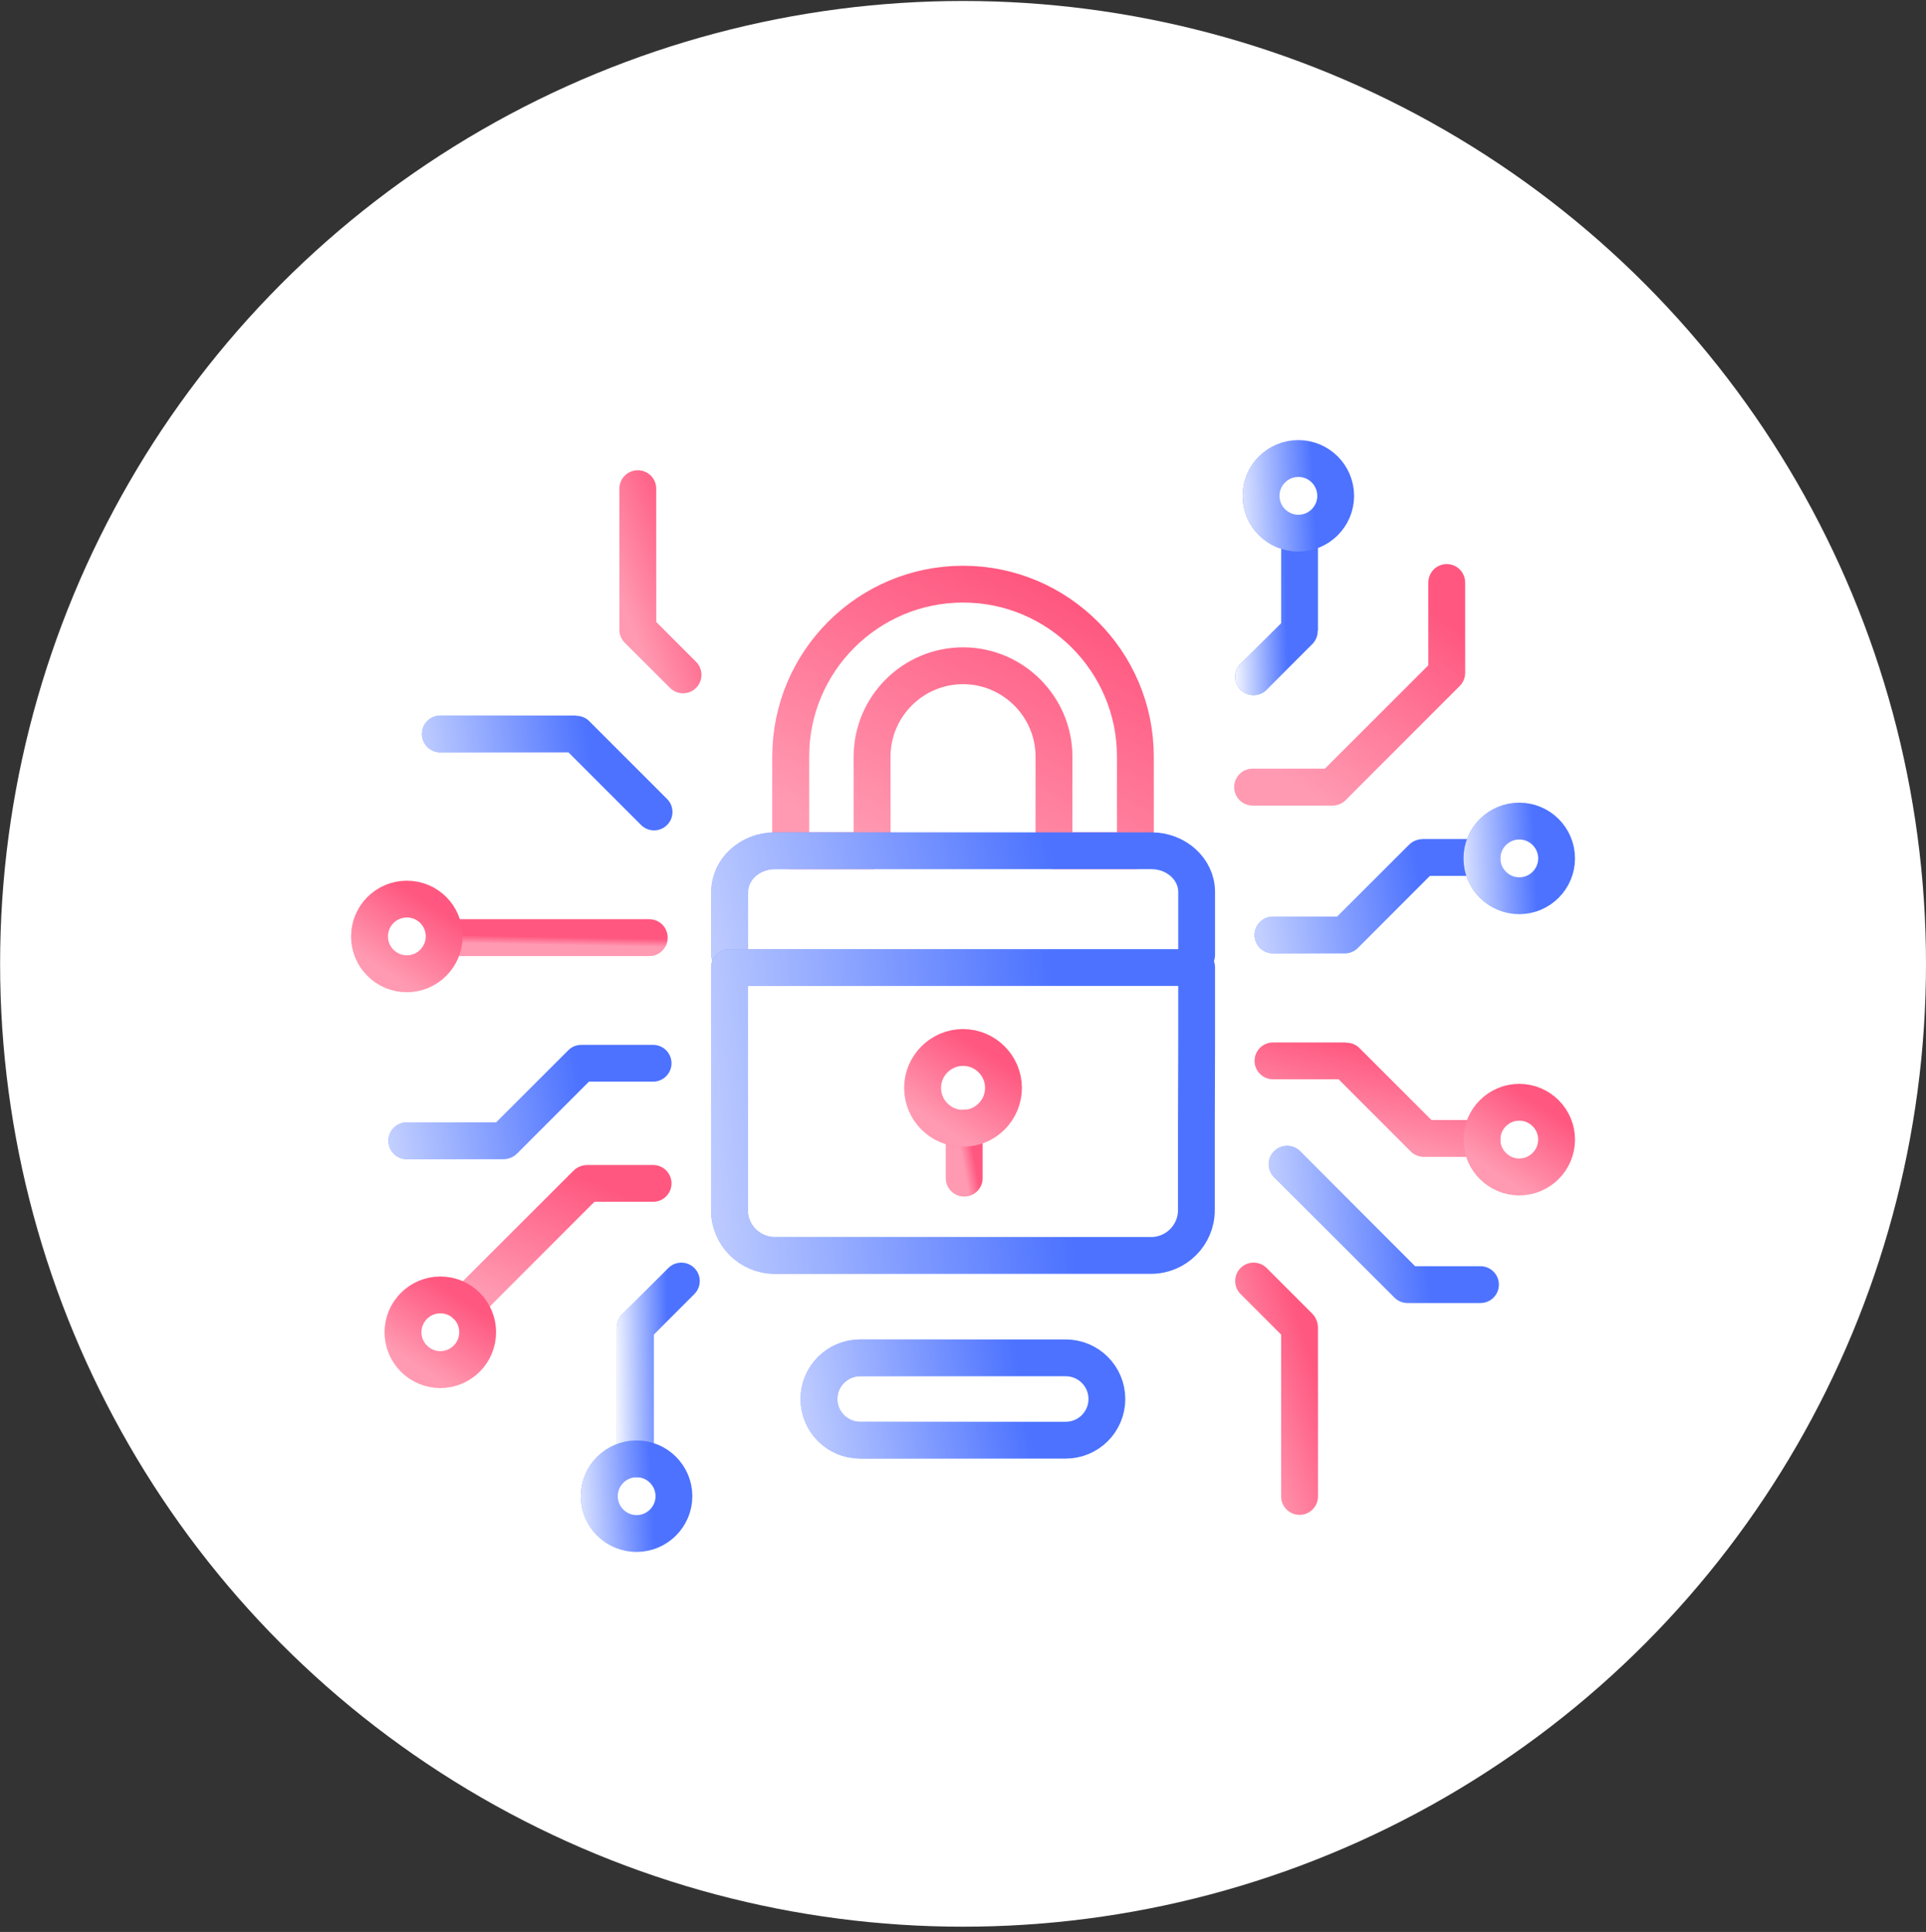 <svg width="314" height="315" viewBox="0 0 314 315" fill="none" xmlns="http://www.w3.org/2000/svg">
<rect x="0" y="0" width="314" height="315" fill="#333333" stroke="none"/>
<circle cx="157.008" cy="157.15" r="156.992" fill="white"/>
<path d="M128.914 123.338V138.711H142.18V123.376C142.18 115.182 148.853 108.549 157.008 108.549C165.163 108.549 171.835 115.221 171.835 123.376V138.711H185.101V123.338C185.101 107.847 172.498 95.244 157.008 95.244C141.517 95.244 128.914 107.847 128.914 123.338Z" stroke="#FF577F" stroke-width="6" stroke-linecap="round" stroke-linejoin="round"/>
<path d="M128.914 123.338V138.711H142.18V123.376C142.18 115.182 148.853 108.549 157.008 108.549C165.163 108.549 171.835 115.221 171.835 123.376V138.711H185.101V123.338C185.101 107.847 172.498 95.244 157.008 95.244C141.517 95.244 128.914 107.847 128.914 123.338Z" stroke="url(#paint0_linear)" stroke-opacity="0.4" stroke-width="6" stroke-linecap="round" stroke-linejoin="round"/>
<path d="M195.09 155.68V145.42C195.09 141.728 191.773 138.711 187.715 138.711H126.338C122.28 138.711 118.964 141.728 118.964 145.42V155.68" stroke="#4C72FF" stroke-width="6" stroke-miterlimit="10" stroke-linecap="round" stroke-linejoin="round"/>
<path d="M195.09 155.68V145.42C195.09 141.728 191.773 138.711 187.715 138.711H126.338C122.28 138.711 118.964 141.728 118.964 145.42V155.68" stroke="url(#paint1_linear)" stroke-width="6" stroke-miterlimit="10" stroke-linecap="round" stroke-linejoin="round"/>
<path d="M195.09 170.121V157.752H118.925V197.318C118.925 201.376 122.241 204.692 126.299 204.692H135.82H149.282H187.676C191.734 204.692 195.051 201.376 195.051 197.318V183.622L195.09 170.121Z" stroke="#4C72FF" stroke-width="6" stroke-miterlimit="10" stroke-linecap="round" stroke-linejoin="round"/>
<path d="M195.09 170.121V157.752H118.925V197.318C118.925 201.376 122.241 204.692 126.299 204.692H135.82H149.282H187.676C191.734 204.692 195.051 201.376 195.051 197.318V183.622L195.09 170.121Z" stroke="url(#paint2_linear)" stroke-width="6" stroke-miterlimit="10" stroke-linecap="round" stroke-linejoin="round"/>
<path d="M157.203 183.934V192.089V183.934Z" fill="white"/>
<path d="M157.203 183.934V192.089" stroke="#FF577F" stroke-width="6" stroke-linecap="round" stroke-linejoin="round"/>
<path d="M157.203 183.934V192.089" stroke="url(#paint3_linear)" stroke-opacity="0.4" stroke-width="6" stroke-linecap="round" stroke-linejoin="round"/>
<path d="M157.007 170.785C153.379 170.785 150.413 173.75 150.413 177.379C150.413 181.008 153.379 183.973 157.007 183.973C160.636 183.973 163.601 181.008 163.601 177.379C163.601 173.75 160.636 170.785 157.007 170.785Z" stroke="#FF577F" stroke-width="6" stroke-linecap="round" stroke-linejoin="round"/>
<path d="M157.007 170.785C153.379 170.785 150.413 173.75 150.413 177.379C150.413 181.008 153.379 183.973 157.007 183.973C160.636 183.973 163.601 181.008 163.601 177.379C163.601 173.75 160.636 170.785 157.007 170.785Z" stroke="url(#paint4_linear)" stroke-opacity="0.4" stroke-width="6" stroke-linecap="round" stroke-linejoin="round"/>
<path d="M207.537 152.446H219.243L231.846 139.843C231.885 139.804 231.924 139.804 232.002 139.804H241.562" stroke="#4C72FF" stroke-width="6" stroke-miterlimit="10" stroke-linecap="round" stroke-linejoin="round"/>
<path d="M207.537 152.446H219.243L231.846 139.843C231.885 139.804 231.924 139.804 232.002 139.804H241.562" stroke="url(#paint5_linear)" stroke-width="6" stroke-miterlimit="10" stroke-linecap="round" stroke-linejoin="round"/>
<path d="M247.688 133.873C244.332 133.873 241.601 136.604 241.601 139.96C241.601 143.315 244.332 146.047 247.688 146.047C251.043 146.047 253.775 143.315 253.775 139.96C253.775 136.604 251.043 133.873 247.688 133.873Z" stroke="#4C72FF" stroke-width="6" stroke-miterlimit="10" stroke-linecap="round" stroke-linejoin="round"/>
<path d="M247.688 133.873C244.332 133.873 241.601 136.604 241.601 139.96C241.601 143.315 244.332 146.047 247.688 146.047C251.043 146.047 253.775 143.315 253.775 139.96C253.775 136.604 251.043 133.873 247.688 133.873Z" stroke="url(#paint6_linear)" stroke-width="6" stroke-miterlimit="10" stroke-linecap="round" stroke-linejoin="round"/>
<path d="M207.537 172.97H219.36C219.399 172.97 219.477 173.009 219.516 173.009L232.119 185.612H241.601" stroke="#FF577F" stroke-width="6" stroke-linecap="round" stroke-linejoin="round"/>
<path d="M207.537 172.97H219.36C219.399 172.97 219.477 173.009 219.516 173.009L232.119 185.612H241.601" stroke="url(#paint7_linear)" stroke-opacity="0.4" stroke-width="6" stroke-linecap="round" stroke-linejoin="round"/>
<path d="M247.688 179.72C244.332 179.72 241.601 182.451 241.601 185.807C241.601 189.163 244.332 191.894 247.688 191.894C251.043 191.894 253.775 189.163 253.775 185.807C253.775 182.451 251.043 179.72 247.688 179.72Z" stroke="#FF577F" stroke-width="6" stroke-linecap="round" stroke-linejoin="round"/>
<path d="M247.688 179.72C244.332 179.72 241.601 182.451 241.601 185.807C241.601 189.163 244.332 191.894 247.688 191.894C251.043 191.894 253.775 189.163 253.775 185.807C253.775 182.451 251.043 179.72 247.688 179.72Z" stroke="url(#paint8_linear)" stroke-opacity="0.4" stroke-width="6" stroke-linecap="round" stroke-linejoin="round"/>
<path d="M106.478 173.36H94.772L82.169 185.963C82.13 186.002 82.091 186.002 82.013 186.002H66.328" stroke="#4C72FF" stroke-width="6" stroke-miterlimit="10" stroke-linecap="round" stroke-linejoin="round"/>
<path d="M106.478 173.36H94.772L82.169 185.963C82.13 186.002 82.091 186.002 82.013 186.002H66.328" stroke="url(#paint9_linear)" stroke-width="6" stroke-miterlimit="10" stroke-linecap="round" stroke-linejoin="round"/>
<path d="M71.79 119.67H93.797C93.836 119.67 93.914 119.709 93.953 119.709L106.634 132.39" stroke="#4C72FF" stroke-width="6" stroke-miterlimit="10" stroke-linecap="round" stroke-linejoin="round"/>
<path d="M71.79 119.67H93.797C93.836 119.67 93.914 119.709 93.953 119.709L106.634 132.39" stroke="url(#paint10_linear)" stroke-width="6" stroke-miterlimit="10" stroke-linecap="round" stroke-linejoin="round"/>
<path d="M105.854 152.875H72.493" stroke="#FF577F" stroke-width="6" stroke-linecap="round" stroke-linejoin="round"/>
<path d="M105.854 152.875H72.493" stroke="url(#paint11_linear)" stroke-opacity="0.4" stroke-width="6" stroke-linecap="round" stroke-linejoin="round"/>
<path d="M66.328 146.593C62.972 146.593 60.241 149.324 60.241 152.68C60.241 156.036 62.972 158.767 66.328 158.767C69.683 158.767 72.415 156.036 72.415 152.68C72.415 149.324 69.722 146.593 66.328 146.593Z" stroke="#FF577F" stroke-width="6" stroke-linecap="round" stroke-linejoin="round"/>
<path d="M66.328 146.593C62.972 146.593 60.241 149.324 60.241 152.68C60.241 156.036 62.972 158.767 66.328 158.767C69.683 158.767 72.415 156.036 72.415 152.68C72.415 149.324 69.722 146.593 66.328 146.593Z" stroke="url(#paint12_linear)" stroke-opacity="0.4" stroke-width="6" stroke-linecap="round" stroke-linejoin="round"/>
<path d="M103.591 237.858V216.476C103.591 216.437 103.63 216.359 103.63 216.32L111.082 208.867" stroke="#4C72FF" stroke-width="6" stroke-miterlimit="10" stroke-linecap="round" stroke-linejoin="round"/>
<path d="M103.591 237.858V216.476C103.591 216.437 103.63 216.359 103.63 216.32L111.082 208.867" stroke="url(#paint13_linear)" stroke-width="6" stroke-miterlimit="10" stroke-linecap="round" stroke-linejoin="round"/>
<path d="M103.786 237.858C100.43 237.858 97.699 240.59 97.699 243.945C97.699 247.301 100.43 250.032 103.786 250.032C107.141 250.032 109.873 247.301 109.873 243.945C109.873 240.59 107.141 237.858 103.786 237.858Z" stroke="#4C72FF" stroke-width="6" stroke-miterlimit="10" stroke-linecap="round" stroke-linejoin="round"/>
<path d="M103.786 237.858C100.43 237.858 97.699 240.59 97.699 243.945C97.699 247.301 100.43 250.032 103.786 250.032C107.141 250.032 109.873 247.301 109.873 243.945C109.873 240.59 107.141 237.858 103.786 237.858Z" stroke="url(#paint14_linear)" stroke-width="6" stroke-miterlimit="10" stroke-linecap="round" stroke-linejoin="round"/>
<path d="M204.377 208.867L211.83 216.32C211.869 216.359 211.869 216.398 211.869 216.476V243.984" stroke="#FF577F" stroke-width="6" stroke-linecap="round" stroke-linejoin="round"/>
<path d="M204.377 208.867L211.83 216.32C211.869 216.359 211.869 216.398 211.869 216.476V243.984" stroke="url(#paint15_linear)" stroke-opacity="0.4" stroke-width="6" stroke-linecap="round" stroke-linejoin="round"/>
<path d="M211.869 87.635V102.736C211.869 102.775 211.83 102.853 211.83 102.892L204.377 110.344" stroke="#4C72FF" stroke-width="6" stroke-miterlimit="10" stroke-linecap="round" stroke-linejoin="round"/>
<path d="M211.869 87.635V102.736C211.869 102.775 211.83 102.853 211.83 102.892L204.377 110.344" stroke="url(#paint16_linear)" stroke-width="6" stroke-miterlimit="10" stroke-linecap="round" stroke-linejoin="round"/>
<path d="M211.673 74.759C208.317 74.759 205.586 77.49 205.586 80.846C205.586 84.202 208.317 86.933 211.673 86.933C215.029 86.933 217.76 84.202 217.76 80.846C217.76 77.49 215.029 74.759 211.673 74.759Z" stroke="#4C72FF" stroke-width="6" stroke-miterlimit="10" stroke-linecap="round" stroke-linejoin="round"/>
<path d="M211.673 74.759C208.317 74.759 205.586 77.49 205.586 80.846C205.586 84.202 208.317 86.933 211.673 86.933C215.029 86.933 217.76 84.202 217.76 80.846C217.76 77.49 215.029 74.759 211.673 74.759Z" stroke="url(#paint17_linear)" stroke-width="6" stroke-miterlimit="10" stroke-linecap="round" stroke-linejoin="round"/>
<path d="M103.981 79.676V102.658L111.356 110.032" stroke="#FF577F" stroke-width="6" stroke-linecap="round" stroke-linejoin="round"/>
<path d="M103.981 79.676V102.658L111.356 110.032" stroke="url(#paint18_linear)" stroke-opacity="0.4" stroke-width="6" stroke-linecap="round" stroke-linejoin="round"/>
<path d="M204.221 128.332H217.253L235.865 109.72V94.971" stroke="#FF577F" stroke-width="6" stroke-linecap="round" stroke-linejoin="round"/>
<path d="M204.221 128.332H217.253L235.865 109.72V94.971" stroke="url(#paint19_linear)" stroke-opacity="0.4" stroke-width="6" stroke-linecap="round" stroke-linejoin="round"/>
<path d="M209.84 189.826L229.466 209.452H241.367" stroke="#4C72FF" stroke-width="6" stroke-miterlimit="10" stroke-linecap="round" stroke-linejoin="round"/>
<path d="M209.84 189.826L229.466 209.452H241.367" stroke="url(#paint20_linear)" stroke-width="6" stroke-miterlimit="10" stroke-linecap="round" stroke-linejoin="round"/>
<path d="M75.887 212.73L95.631 192.986C95.67 192.947 95.709 192.947 95.787 192.947H106.478" stroke="#FF577F" stroke-width="6" stroke-linecap="round" stroke-linejoin="round"/>
<path d="M75.887 212.73L95.631 192.986C95.67 192.947 95.709 192.947 95.787 192.947H106.478" stroke="url(#paint21_linear)" stroke-opacity="0.4" stroke-width="6" stroke-linecap="round" stroke-linejoin="round"/>
<path d="M71.791 211.13C68.435 211.13 65.704 213.861 65.704 217.217C65.704 220.573 68.435 223.304 71.791 223.304C75.146 223.304 77.877 220.573 77.877 217.217C77.877 213.861 75.185 211.13 71.791 211.13Z" stroke="#FF577F" stroke-width="6" stroke-linecap="round" stroke-linejoin="round"/>
<path d="M71.791 211.13C68.435 211.13 65.704 213.861 65.704 217.217C65.704 220.573 68.435 223.304 71.791 223.304C75.146 223.304 77.877 220.573 77.877 217.217C77.877 213.861 75.185 211.13 71.791 211.13Z" stroke="url(#paint22_linear)" stroke-opacity="0.4" stroke-width="6" stroke-linecap="round" stroke-linejoin="round"/>
<path d="M140.23 234.815C136.523 234.815 133.519 231.81 133.519 228.103C133.519 224.397 136.523 221.392 140.23 221.392H173.747C177.454 221.392 180.458 224.397 180.458 228.103C180.458 231.81 177.454 234.815 173.747 234.815H140.23Z" stroke="#4C72FF" stroke-width="6" stroke-miterlimit="10" stroke-linecap="round" stroke-linejoin="round"/>
<path d="M140.23 234.815C136.523 234.815 133.519 231.81 133.519 228.103C133.519 224.397 136.523 221.392 140.23 221.392H173.747C177.454 221.392 180.458 224.397 180.458 228.103C180.458 231.81 177.454 234.815 173.747 234.815H140.23Z" stroke="url(#paint23_linear)" stroke-width="6" stroke-miterlimit="10" stroke-linecap="round" stroke-linejoin="round"/>
<defs>
<linearGradient id="paint0_linear" x1="136.597" y1="135.69" x2="159.67" y2="90.288" gradientUnits="userSpaceOnUse">
<stop stop-color="white"/>
<stop offset="1" stop-color="white" stop-opacity="0"/>
</linearGradient>
<linearGradient id="paint1_linear" x1="81.723" y1="154.846" x2="170.82" y2="135.722" gradientUnits="userSpaceOnUse">
<stop stop-color="white"/>
<stop offset="1" stop-color="white" stop-opacity="0"/>
</linearGradient>
<linearGradient id="paint2_linear" x1="81.665" y1="202.385" x2="174.356" y2="195.19" gradientUnits="userSpaceOnUse">
<stop stop-color="white"/>
<stop offset="1" stop-color="white" stop-opacity="0"/>
</linearGradient>
<linearGradient id="paint3_linear" x1="157.34" y1="191.522" x2="159.273" y2="191.161" gradientUnits="userSpaceOnUse">
<stop stop-color="white"/>
<stop offset="1" stop-color="white" stop-opacity="0"/>
</linearGradient>
<linearGradient id="paint4_linear" x1="152.217" y1="183.056" x2="160.17" y2="170.948" gradientUnits="userSpaceOnUse">
<stop stop-color="white"/>
<stop offset="1" stop-color="white" stop-opacity="0"/>
</linearGradient>
<linearGradient id="paint5_linear" x1="190.892" y1="151.824" x2="231.869" y2="146.548" gradientUnits="userSpaceOnUse">
<stop stop-color="white"/>
<stop offset="1" stop-color="white" stop-opacity="0"/>
</linearGradient>
<linearGradient id="paint6_linear" x1="235.645" y1="145.448" x2="250.516" y2="144.737" gradientUnits="userSpaceOnUse">
<stop stop-color="white"/>
<stop offset="1" stop-color="white" stop-opacity="0"/>
</linearGradient>
<linearGradient id="paint7_linear" x1="212.195" y1="184.733" x2="216.019" y2="169.05" gradientUnits="userSpaceOnUse">
<stop stop-color="white"/>
<stop offset="1" stop-color="white" stop-opacity="0"/>
</linearGradient>
<linearGradient id="paint8_linear" x1="243.265" y1="191.048" x2="250.607" y2="179.871" gradientUnits="userSpaceOnUse">
<stop stop-color="white"/>
<stop offset="1" stop-color="white" stop-opacity="0"/>
</linearGradient>
<linearGradient id="paint9_linear" x1="46.686" y1="185.381" x2="94.733" y2="178.08" gradientUnits="userSpaceOnUse">
<stop stop-color="white"/>
<stop offset="1" stop-color="white" stop-opacity="0"/>
</linearGradient>
<linearGradient id="paint10_linear" x1="54.745" y1="131.765" x2="96.684" y2="126.269" gradientUnits="userSpaceOnUse">
<stop stop-color="white"/>
<stop offset="1" stop-color="white" stop-opacity="0"/>
</linearGradient>
<linearGradient id="paint11_linear" x1="77.055" y1="153.805" x2="77.081" y2="152.492" gradientUnits="userSpaceOnUse">
<stop stop-color="white"/>
<stop offset="1" stop-color="white" stop-opacity="0"/>
</linearGradient>
<linearGradient id="paint12_linear" x1="61.905" y1="157.921" x2="69.248" y2="146.744" gradientUnits="userSpaceOnUse">
<stop stop-color="white"/>
<stop offset="1" stop-color="white" stop-opacity="0"/>
</linearGradient>
<linearGradient id="paint13_linear" x1="99.926" y1="236.433" x2="109.097" y2="236.32" gradientUnits="userSpaceOnUse">
<stop stop-color="white"/>
<stop offset="1" stop-color="white" stop-opacity="0"/>
</linearGradient>
<linearGradient id="paint14_linear" x1="91.743" y1="249.434" x2="106.614" y2="248.722" gradientUnits="userSpaceOnUse">
<stop stop-color="white"/>
<stop offset="1" stop-color="white" stop-opacity="0"/>
</linearGradient>
<linearGradient id="paint15_linear" x1="205.401" y1="241.543" x2="218.96" y2="237.14" gradientUnits="userSpaceOnUse">
<stop stop-color="white"/>
<stop offset="1" stop-color="white" stop-opacity="0"/>
</linearGradient>
<linearGradient id="paint16_linear" x1="200.712" y1="109.228" x2="209.882" y2="109.083" gradientUnits="userSpaceOnUse">
<stop stop-color="white"/>
<stop offset="1" stop-color="white" stop-opacity="0"/>
</linearGradient>
<linearGradient id="paint17_linear" x1="199.63" y1="86.335" x2="214.501" y2="85.623" gradientUnits="userSpaceOnUse">
<stop stop-color="white"/>
<stop offset="1" stop-color="white" stop-opacity="0"/>
</linearGradient>
<linearGradient id="paint18_linear" x1="104.989" y1="107.922" x2="117.969" y2="103.123" gradientUnits="userSpaceOnUse">
<stop stop-color="white"/>
<stop offset="1" stop-color="white" stop-opacity="0"/>
</linearGradient>
<linearGradient id="paint19_linear" x1="208.548" y1="126.013" x2="229.07" y2="96.38" gradientUnits="userSpaceOnUse">
<stop stop-color="white"/>
<stop offset="1" stop-color="white" stop-opacity="0"/>
</linearGradient>
<linearGradient id="paint20_linear" x1="194.417" y1="208.488" x2="232.789" y2="205.539" gradientUnits="userSpaceOnUse">
<stop stop-color="white"/>
<stop offset="1" stop-color="white" stop-opacity="0"/>
</linearGradient>
<linearGradient id="paint21_linear" x1="80.07" y1="211.355" x2="89.427" y2="189.33" gradientUnits="userSpaceOnUse">
<stop stop-color="white"/>
<stop offset="1" stop-color="white" stop-opacity="0"/>
</linearGradient>
<linearGradient id="paint22_linear" x1="67.368" y1="222.458" x2="74.71" y2="211.281" gradientUnits="userSpaceOnUse">
<stop stop-color="white"/>
<stop offset="1" stop-color="white" stop-opacity="0"/>
</linearGradient>
<linearGradient id="paint23_linear" x1="110.556" y1="234.155" x2="166.46" y2="224.802" gradientUnits="userSpaceOnUse">
<stop stop-color="white"/>
<stop offset="1" stop-color="white" stop-opacity="0"/>
</linearGradient>
</defs>
</svg>
